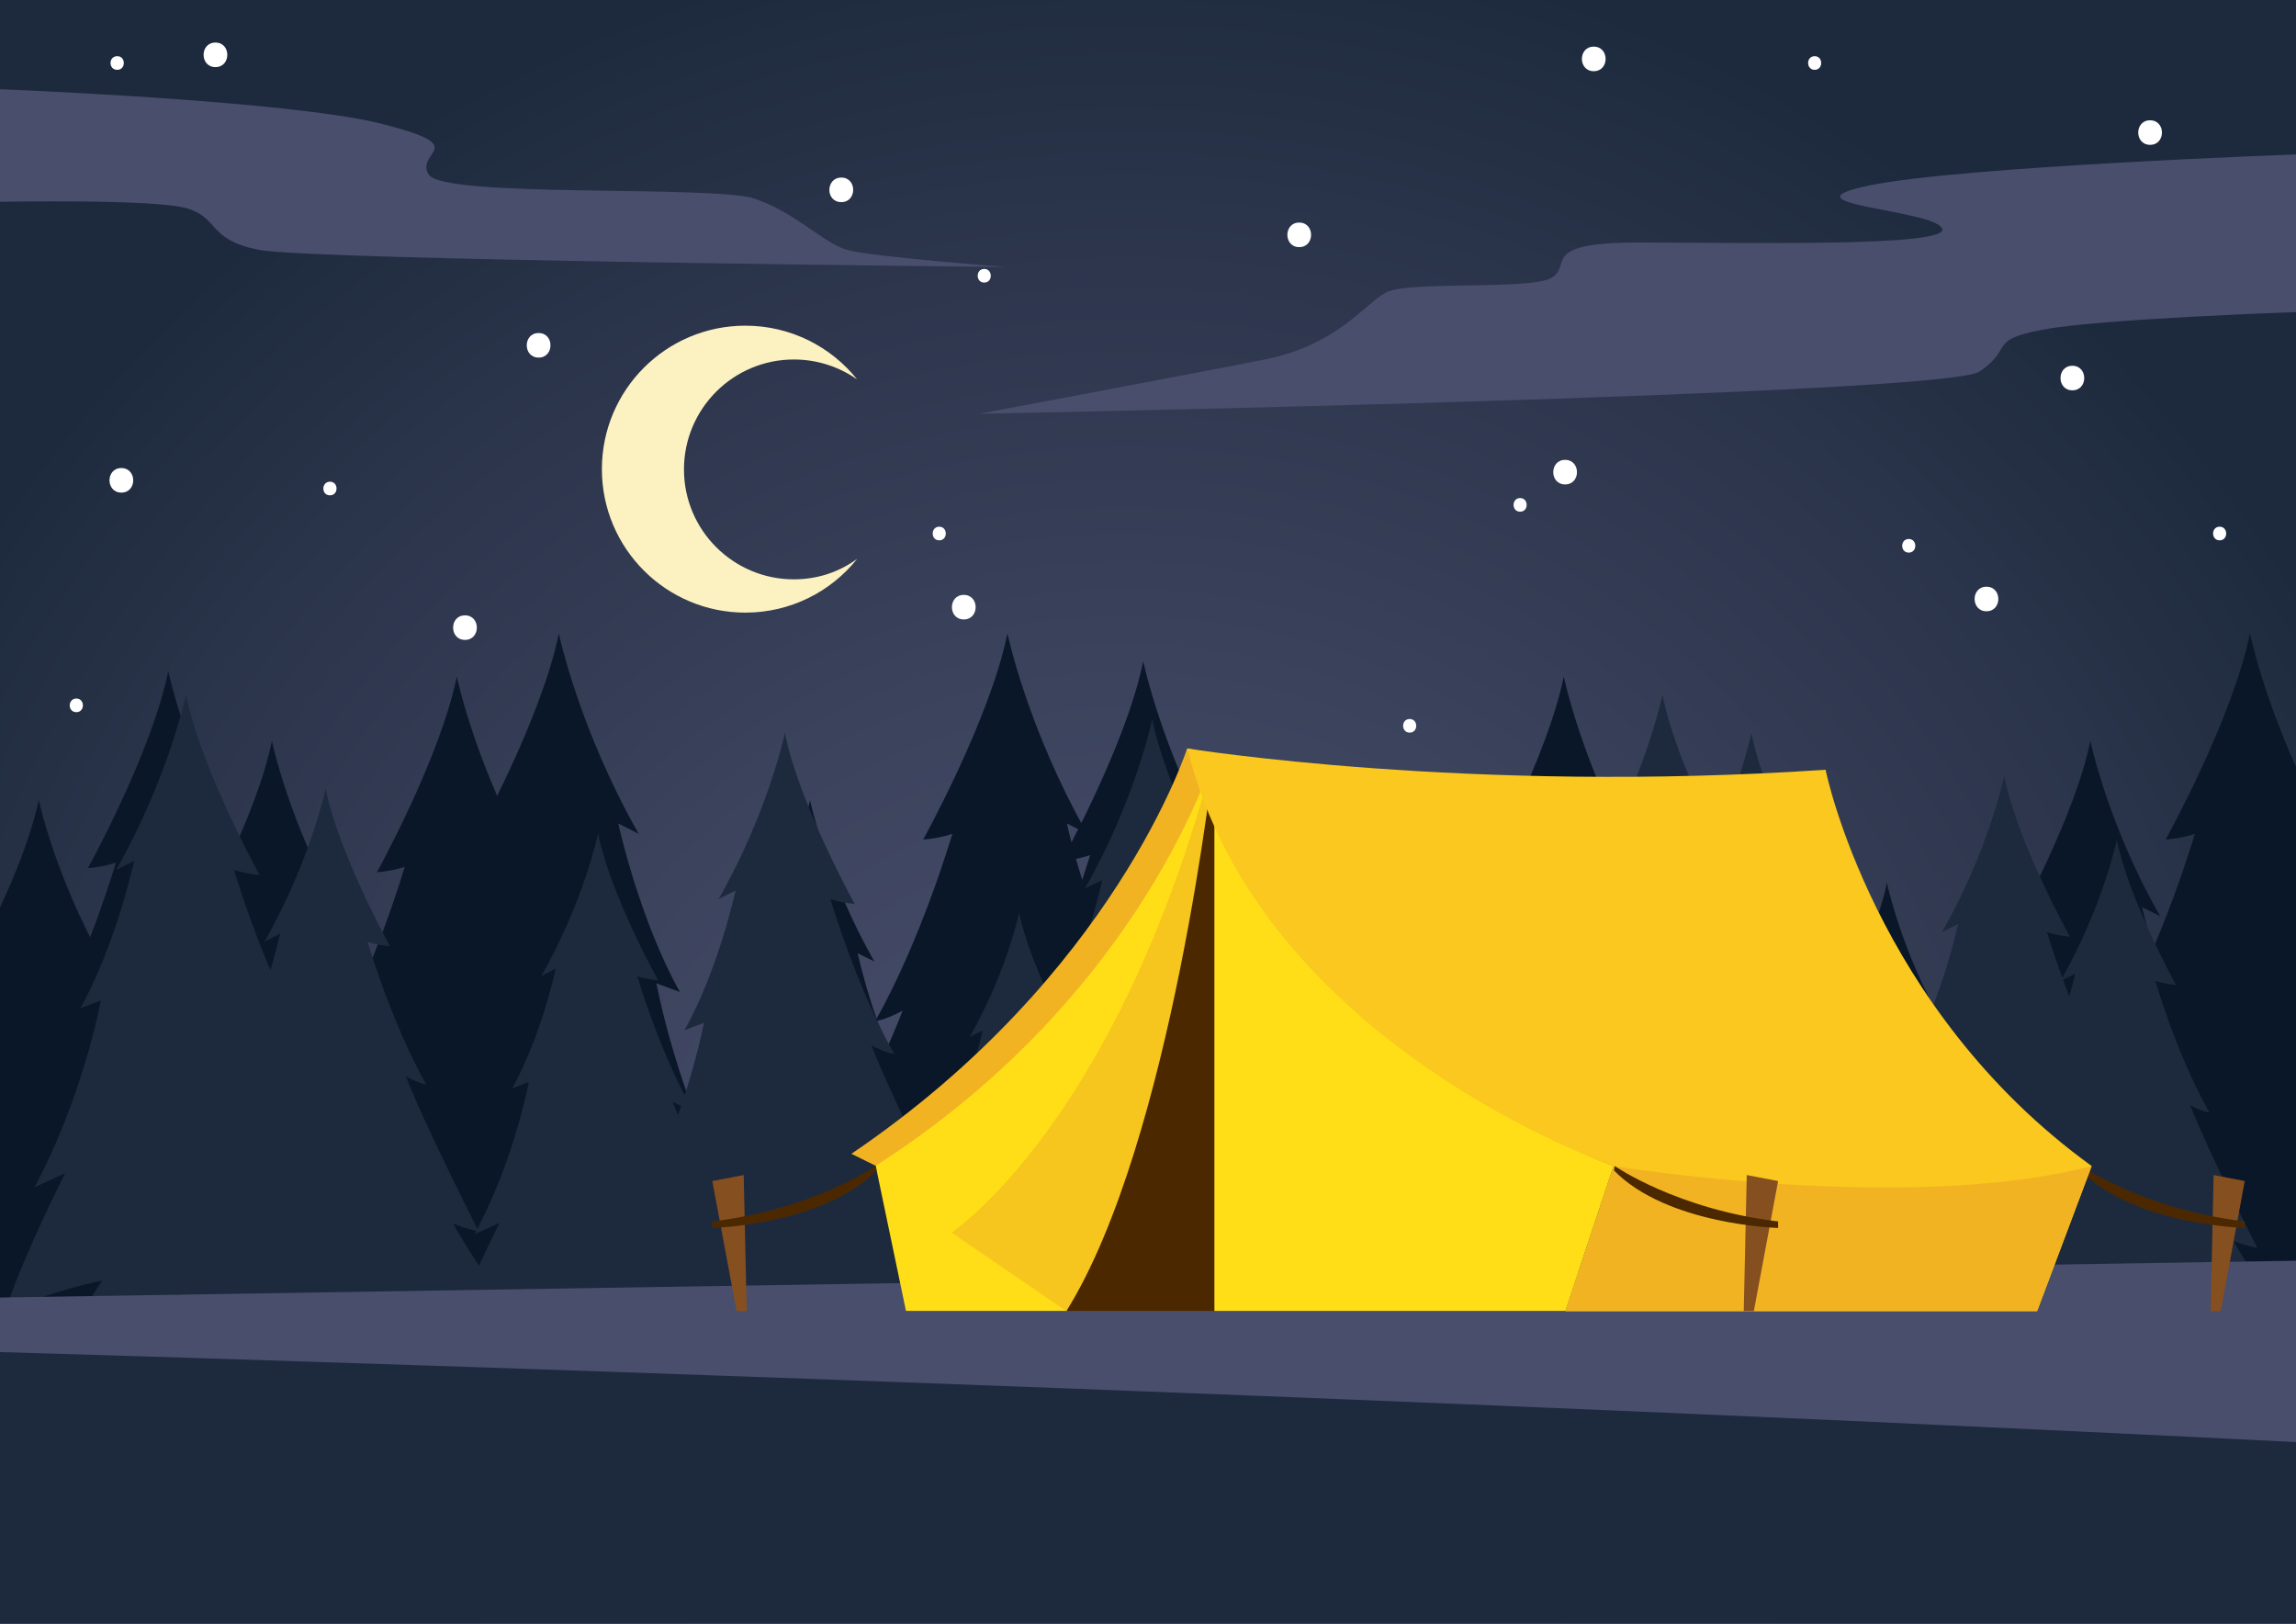 <?xml version="1.0" encoding="utf-8"?>
<!-- Generator: Adobe Illustrator 18.0.0, SVG Export Plug-In . SVG Version: 6.00 Build 0)  -->
<!DOCTYPE svg PUBLIC "-//W3C//DTD SVG 1.1//EN" "http://www.w3.org/Graphics/SVG/1.1/DTD/svg11.dtd">
<svg version="1.1" id="Layer_1" xmlns="http://www.w3.org/2000/svg" xmlns:xlink="http://www.w3.org/1999/xlink" x="0px" y="0px"
	 width="841.9px" height="595.3px" viewBox="0 0 841.9 595.3" enable-background="new 0 0 841.9 595.3" xml:space="preserve">
<rect x="0" y="0" width="841.9" height="595.3" fill="#808080" stroke="none"/>
<g>
	<radialGradient id="SVGID_1_" cx="412.617" cy="476.101" r="504.031" gradientUnits="userSpaceOnUse">
		<stop  offset="0" style="stop-color:#484E6C"/>
		<stop  offset="0.187" style="stop-color:#454B68"/>
		<stop  offset="0.446" style="stop-color:#3C435D"/>
		<stop  offset="0.747" style="stop-color:#2D364D"/>
		<stop  offset="1" style="stop-color:#1D2A3D"/>
	</radialGradient>
	<rect fill="url(#SVGID_1_)" width="841.9" height="595.3"/>
	<g>
		<defs>
			<rect id="SVGID_2_" width="841.9" height="595.3"/>
		</defs>
		<clipPath id="SVGID_3_">
			<use xlink:href="#SVGID_2_"  overflow="visible"/>
		</clipPath>
		<g clip-path="url(#SVGID_3_)">
			<g>
				<g>
					<g>
						<path fill="#0A1729" d="M574.9,476.1c0,0-1,31.6,5.6,66.8c0,0-15.3,6.1-26,0c0,0,9.7-33.3,12-72L574.9,476.1z"/>
					</g>
					<g>
						<path fill="#0A1729" d="M537.1,379.4c-8.7,22.4-33.2,70.6-33.2,70.6c6.1-1,11.7-3.6,11.7-3.6c-8.2,15.3-28.6,43.4-28.6,43.4
							c14.3-1.5,39.3-8.7,39.3-8.7l-8.7,15.3c0,0,26.3-9.7,48.7-9.7c22.4,0,48.7,7.1,48.7,7.1l-8.2-12.2
							c20.1,4.1,38.8,12.2,38.8,12.2c-8.2-24-24-55.1-24-55.1l12.2,5.6c-19.4-35.7-26.5-74.5-26.5-74.5l8.2,3.1
							c-14.3-25.5-21.4-58.7-21.4-58.7l7.1,3.6c-20.9-36.7-27.8-69.8-27.8-69.8c-6,29.7-29.3,71.8-29.3,71.8c6.1-0.5,10.2-2,10.2-2
							s-10.7,36.7-26.8,65C527.7,383,530.5,383,537.1,379.4z"/>
					</g>
				</g>
				<g>
					<g>
						<path fill="#0A1729" d="M767.4,481.6c0,0-0.9,29.1,5.2,61.6c0,0-14.1,5.6-24,0c0,0,8.9-30.7,11-66.3L767.4,481.6z"/>
					</g>
					<g>
						<path fill="#0A1729" d="M732.7,392.5c-8,20.7-30.5,65.1-30.5,65.1c5.6-0.9,10.8-3.3,10.8-3.3c-7.5,14.1-26.3,39.9-26.3,39.9
							c13.2-1.4,36.2-8,36.2-8l-8,14.1c0,0,24.2-8.9,44.9-8.9c20.7,0,44.9,6.6,44.9,6.6l-7.5-11.3c18.5,3.7,35.7,11.3,35.7,11.3
							c-7.5-22.1-22.1-50.8-22.1-50.8l11.3,5.2c-17.9-32.9-24.4-68.6-24.4-68.6l7.5,2.8c-13.2-23.5-19.7-54-19.7-54l6.6,3.3
							c-19.3-33.8-25.6-64.3-25.6-64.3c-5.5,27.4-27,66.2-27,66.2c5.6-0.5,9.4-1.9,9.4-1.9s-9.9,33.8-24.7,59.9
							C724,395.8,726.6,395.8,732.7,392.5z"/>
					</g>
				</g>
				<g>
					<g>
						<path fill="#0A1729" d="M100.9,481.6c0,0-0.9,29.1,5.2,61.6c0,0-14.1,5.6-24,0c0,0,8.9-30.7,11-66.3L100.9,481.6z"/>
					</g>
					<g>
						<path fill="#0A1729" d="M66.1,392.5c-8,20.7-30.5,65.1-30.5,65.1c5.6-0.9,10.8-3.3,10.8-3.3C38.8,468.4,20,494.2,20,494.2
							c13.2-1.4,36.2-8,36.2-8l-8,14.1c0,0,24.2-8.9,44.9-8.9S138,498,138,498l-7.5-11.3c18.5,3.7,35.7,11.3,35.7,11.3
							c-7.5-22.1-22.1-50.8-22.1-50.8l11.3,5.2c-17.9-32.9-24.4-68.6-24.4-68.6l7.5,2.8c-13.2-23.5-19.7-54-19.7-54l6.6,3.3
							C106,302,99.7,271.6,99.7,271.6c-5.5,27.4-27,66.2-27,66.2c5.6-0.5,9.4-1.9,9.4-1.9s-9.9,33.8-24.7,59.9
							C57.4,395.8,60,395.8,66.1,392.5z"/>
					</g>
				</g>
				<g>
					<g>
						<path fill="#0A1729" d="M653,486c0,0-0.9,27.1,4.8,57.3c0,0-13.1,5.2-22.3,0c0,0,8.3-28.5,10.3-61.7L653,486z"/>
					</g>
					<g>
						<path fill="#0A1729" d="M620.6,403.1c-7.4,19.2-28.4,60.6-28.4,60.6c5.2-0.9,10.1-3.1,10.1-3.1c-7,13.1-24.5,37.2-24.5,37.2
							c12.2-1.3,33.7-7.4,33.7-7.4l-7.4,13.1c0,0,22.5-8.3,41.8-8.3c19.2,0,41.8,6.1,41.8,6.1l-7-10.5c17.2,3.5,33.2,10.5,33.2,10.5
							c-7-20.6-20.6-47.2-20.6-47.2l10.5,4.8C687.1,428.3,681,395,681,395l7,2.6c-12.2-21.9-18.4-50.3-18.4-50.3l6.1,3.1
							c-17.9-31.5-23.8-59.8-23.8-59.8c-5.1,25.5-25.2,61.6-25.2,61.6c5.2-0.4,8.7-1.7,8.7-1.7s-9.2,31.5-23,55.8
							C612.5,406.2,614.9,406.2,620.6,403.1z"/>
					</g>
				</g>
				<g>
					<g>
						<path fill="#0A1729" d="M476.1,493.7c0,0-0.8,23.6,4.2,49.9c0,0-11.4,4.6-19.4,0c0,0,7.2-24.8,8.9-53.7L476.1,493.7z"/>
					</g>
					<g>
						<path fill="#0A1729" d="M447.9,421.6c-6.5,16.7-24.7,52.7-24.7,52.7c4.6-0.8,8.8-2.7,8.8-2.7c-6.1,11.4-21.3,32.4-21.3,32.4
							c10.7-1.1,29.3-6.5,29.3-6.5l-6.5,11.4c0,0,19.6-7.2,36.4-7.2s36.4,5.3,36.4,5.3l-6.1-9.1c15,3,28.9,9.1,28.9,9.1
							c-6.1-17.9-17.9-41.1-17.9-41.1l9.1,4.2c-14.5-26.6-19.8-55.6-19.8-55.6l6.1,2.3c-10.7-19-16-43.8-16-43.8l5.3,2.7
							c-15.6-27.4-20.7-52.1-20.7-52.1c-4.5,22.2-21.9,53.6-21.9,53.6c4.6-0.4,7.6-1.5,7.6-1.5s-8,27.4-20,48.5
							C440.9,424.3,443,424.3,447.9,421.6z"/>
					</g>
				</g>
				<g>
					<g>
						<path fill="#0A1729" d="M692.9,493.7c0,0-0.8,23.6,4.2,49.9c0,0-11.4,4.6-19.4,0c0,0,7.2-24.8,8.9-53.7L692.9,493.7z"/>
					</g>
					<g>
						<path fill="#0A1729" d="M664.7,421.6c-6.5,16.7-24.7,52.7-24.7,52.7c4.6-0.8,8.8-2.7,8.8-2.7c-6.1,11.4-21.3,32.4-21.3,32.4
							c10.7-1.1,29.3-6.5,29.3-6.5l-6.5,11.4c0,0,19.6-7.2,36.4-7.2S723,507,723,507l-6.1-9.1c15,3,28.9,9.1,28.9,9.1
							c-6.1-17.9-17.9-41.1-17.9-41.1l9.1,4.2c-14.5-26.6-19.8-55.6-19.8-55.6l6.1,2.3c-10.7-19-16-43.8-16-43.8l5.3,2.7
							c-15.6-27.4-20.7-52.1-20.7-52.1c-4.5,22.2-21.9,53.6-21.9,53.6c4.6-0.4,7.6-1.5,7.6-1.5s-8,27.4-20,48.5
							C657.7,424.3,659.8,424.3,664.7,421.6z"/>
					</g>
				</g>
				<g>
					<g>
						<path fill="#0A1729" d="M63.2,475.6c0,0-1,31.8,5.6,67.3c0,0-15.4,6.2-26.2,0c0,0,9.8-33.5,12.1-72.5L63.2,475.6z"/>
					</g>
					<g>
						<path fill="#0A1729" d="M25.2,378.3c-8.7,22.6-33.4,71.1-33.4,71.1c6.2-1,11.8-3.6,11.8-3.6c-8.2,15.4-28.8,43.6-28.8,43.6
							c14.4-1.5,39.5-8.7,39.5-8.7l-8.7,15.4c0,0,26.4-9.8,49-9.8s49,7.2,49,7.2l-8.2-12.3c20.2,4.1,39,12.3,39,12.3
							c-8.2-24.1-24.1-55.5-24.1-55.5l12.3,5.6c-19.5-35.9-26.7-75-26.7-75l8.2,3.1c-14.4-25.7-21.6-59.1-21.6-59.1l7.2,3.6
							c-21.1-37-28-70.2-28-70.2c-6,29.9-29.5,72.3-29.5,72.3c6.2-0.5,10.3-2.1,10.3-2.1s-10.8,37-27,65.5
							C15.7,381.9,18.5,381.9,25.2,378.3z"/>
					</g>
				</g>
				<g>
					<g>
						<path fill="#0A1729" d="M826.4,472.4c0,0-1.1,33.3,5.9,70.4c0,0-16.1,6.4-27.4,0c0,0,10.2-35.1,12.6-75.8L826.4,472.4z"/>
					</g>
					<g>
						<path fill="#0A1729" d="M786.6,370.5c-9.1,23.6-34.9,74.4-34.9,74.4c6.4-1.1,12.4-3.8,12.4-3.8c-8.6,16.1-30.1,45.7-30.1,45.7
							c15-1.6,41.4-9.1,41.4-9.1l-9.1,16.1c0,0,27.7-10.2,51.3-10.2c23.6,0,51.3,7.5,51.3,7.5l-8.6-12.9
							c21.1,4.3,40.8,12.9,40.8,12.9c-8.6-25.3-25.3-58-25.3-58l12.9,5.9c-20.4-37.6-27.9-78.5-27.9-78.5l8.6,3.2
							c-15-26.9-22.6-61.8-22.6-61.8l7.5,3.8c-22-38.7-29.3-73.5-29.3-73.5c-6.3,31.3-30.9,75.6-30.9,75.6
							c6.4-0.5,10.7-2.1,10.7-2.1s-11.3,38.7-28.2,68.5C776.7,374.3,779.6,374.3,786.6,370.5z"/>
					</g>
				</g>
				<g>
					<g>
						<path fill="#0A1729" d="M169,476.1c0,0-1,31.6,5.6,66.8c0,0-15.3,6.1-26,0c0,0,9.7-33.3,12-72L169,476.1z"/>
					</g>
					<g>
						<path fill="#0A1729" d="M131.2,379.4c-8.7,22.4-33.2,70.6-33.2,70.6c6.1-1,11.7-3.6,11.7-3.6c-8.2,15.3-28.6,43.4-28.6,43.4
							c14.3-1.5,39.3-8.7,39.3-8.7l-8.7,15.3c0,0,26.3-9.7,48.7-9.7s48.7,7.1,48.7,7.1l-8.2-12.2c20.1,4.1,38.8,12.2,38.8,12.2
							c-8.2-24-24-55.1-24-55.1l12.2,5.6c-19.4-35.7-26.5-74.5-26.5-74.5l8.2,3.1c-14.3-25.5-21.4-58.7-21.4-58.7l7.1,3.6
							c-20.9-36.7-27.8-69.8-27.8-69.8c-6,29.7-29.3,71.8-29.3,71.8c6.1-0.5,10.2-2,10.2-2s-10.7,36.7-26.8,65
							C121.8,383,124.6,383,131.2,379.4z"/>
					</g>
				</g>
				<g>
					<g>
						<path fill="#0A1729" d="M298,486.6c0,0-0.9,26.8,4.8,56.7c0,0-13,5.2-22.1,0c0,0,8.2-28.2,10.2-61.1L298,486.6z"/>
					</g>
					<g>
						<path fill="#0A1729" d="M266,404.6c-7.4,19-28.1,59.9-28.1,59.9c5.2-0.9,10-3,10-3c-6.9,13-24.2,36.8-24.2,36.8
							c12.1-1.3,33.3-7.4,33.3-7.4l-7.4,13c0,0,22.3-8.2,41.3-8.2s41.3,6.1,41.3,6.1l-6.9-10.4c17,3.4,32.9,10.4,32.9,10.4
							c-6.9-20.3-20.3-46.7-20.3-46.7l10.4,4.8c-16.4-30.3-22.5-63.2-22.5-63.2l6.9,2.6c-12.1-21.6-18.2-49.8-18.2-49.8l6.1,3
							c-17.7-31.2-23.6-59.2-23.6-59.2c-5.1,25.2-24.9,60.9-24.9,60.9c5.2-0.4,8.7-1.7,8.7-1.7s-9.1,31.2-22.7,55.2
							C258,407.6,260.4,407.6,266,404.6z"/>
					</g>
				</g>
				<g>
					<g>
						<path fill="#0A1729" d="M15.3,486.6c0,0-0.9,26.8,4.8,56.7c0,0-13,5.2-22.1,0c0,0,8.2-28.2,10.2-61.1L15.3,486.6z"/>
					</g>
					<g>
						<path fill="#0A1729" d="M-16.8,404.6c-7.4,19-28.1,59.9-28.1,59.9c5.2-0.9,10-3,10-3c-6.9,13-24.2,36.8-24.2,36.8
							c12.1-1.3,33.3-7.4,33.3-7.4l-7.4,13c0,0,22.3-8.2,41.3-8.2s41.3,6.1,41.3,6.1l-6.9-10.4c17,3.4,32.9,10.4,32.9,10.4
							C68.5,481.4,55.1,455,55.1,455l10.4,4.8C49,429.5,43,396.6,43,396.6l6.9,2.6c-12.1-21.6-18.2-49.8-18.2-49.8l6.1,3
							c-17.7-31.2-23.6-59.2-23.6-59.2c-5.1,25.2-24.9,60.9-24.9,60.9c5.2-0.4,8.7-1.7,8.7-1.7s-9.1,31.2-22.7,55.2
							C-24.8,407.6-22.4,407.6-16.8,404.6z"/>
					</g>
				</g>
				<g>
					<g>
						<path fill="#0A1729" d="M206.2,472.4c0,0-1.1,33.3,5.9,70.4c0,0-16.1,6.4-27.4,0c0,0,10.2-35.1,12.6-75.8L206.2,472.4z"/>
					</g>
					<g>
						<path fill="#0A1729" d="M166.5,370.5c-9.1,23.6-34.9,74.4-34.9,74.4c6.4-1.1,12.4-3.8,12.4-3.8c-8.6,16.1-30.1,45.7-30.1,45.7
							c15-1.6,41.4-9.1,41.4-9.1l-9.1,16.1c0,0,27.7-10.2,51.3-10.2s51.3,7.5,51.3,7.5l-8.6-12.9c21.1,4.3,40.8,12.9,40.8,12.9
							c-8.6-25.3-25.3-58-25.3-58l12.9,5.9c-20.4-37.6-27.9-78.5-27.9-78.5l8.6,3.2c-15-26.9-22.6-61.8-22.6-61.8l7.5,3.8
							c-22-38.7-29.3-73.5-29.3-73.5c-6.3,31.3-30.9,75.6-30.9,75.6c6.4-0.5,10.7-2.1,10.7-2.1s-11.3,38.7-28.2,68.5
							C156.5,374.3,159.5,374.3,166.5,370.5z"/>
					</g>
				</g>
				<g>
					<g>
						<path fill="#0A1729" d="M370.8,472.4c0,0-1.1,33.3,5.9,70.4c0,0-16.1,6.4-27.4,0c0,0,10.2-35.1,12.6-75.8L370.8,472.4z"/>
					</g>
					<g>
						<path fill="#0A1729" d="M331,370.5c-9.1,23.6-34.9,74.4-34.9,74.4c6.4-1.1,12.4-3.8,12.4-3.8c-8.6,16.1-30.1,45.7-30.1,45.7
							c15-1.6,41.4-9.1,41.4-9.1l-9.1,16.1c0,0,27.7-10.2,51.3-10.2s51.3,7.5,51.3,7.5l-8.6-12.9c21.1,4.3,40.8,12.9,40.8,12.9
							c-8.6-25.3-25.3-58-25.3-58l12.9,5.9c-20.4-37.6-27.9-78.5-27.9-78.5l8.6,3.2c-15-26.9-22.6-61.8-22.6-61.8l7.5,3.8
							c-22-38.7-29.3-73.5-29.3-73.5c-6.3,31.3-30.9,75.6-30.9,75.6c6.4-0.5,10.7-2.1,10.7-2.1s-11.3,38.7-28.2,68.5
							C321.1,374.3,324,374.3,331,370.5z"/>
					</g>
				</g>
				<g>
					<g>
						<path fill="#0A1729" d="M420.2,474.7c0,0-1,32.2,5.7,68.1c0,0-15.6,6.2-26.5,0c0,0,9.9-33.9,12.2-73.4L420.2,474.7z"/>
					</g>
					<g>
						<path fill="#0A1729" d="M381.7,376.2c-8.8,22.9-33.8,72-33.8,72c6.2-1,12-3.6,12-3.6c-8.3,15.6-29.1,44.2-29.1,44.2
							c14.6-1.6,40-8.8,40-8.8l-8.8,15.6c0,0,26.8-9.9,49.7-9.9s49.7,7.3,49.7,7.3l-8.3-12.5c20.4,4.1,39.5,12.5,39.5,12.5
							c-8.3-24.4-24.4-56.2-24.4-56.2l12.5,5.7c-19.8-36.4-27-75.9-27-75.9l8.3,3.1c-14.6-26-21.8-59.8-21.8-59.8l7.3,3.6
							c-21.3-37.4-28.3-71.1-28.3-71.1c-6.1,30.3-29.9,73.2-29.9,73.2c6.2-0.5,10.4-2.1,10.4-2.1s-10.9,37.4-27.3,66.3
							C372.1,379.8,375,379.8,381.7,376.2z"/>
					</g>
				</g>
			</g>
		</g>
	</g>
	<g>
		<g>
			<g>
				<g>
					<path fill="#1D2A3D" d="M286.5,467.6c0,0,0.9,27.6-4.9,58.3c0,0,13.4,5.3,22.7,0c0,0-8.5-29.1-10.5-62.8L286.5,467.6z"/>
				</g>
				<g>
					<path fill="#1D2A3D" d="M319.5,383.2c7.6,19.6,28.9,61.7,28.9,61.7c-5.3-0.9-10.2-3.1-10.2-3.1c7.1,13.4,24.9,37.9,24.9,37.9
						c-12.5-1.3-34.3-7.6-34.3-7.6l7.6,13.4c0,0-22.9-8.5-42.5-8.5c-19.6,0-42.5,6.2-42.5,6.2l7.1-10.7
						c-17.5,3.5-33.8,10.7-33.8,10.7c7.1-20.9,20.9-48.1,20.9-48.1l-10.7,4.9c16.9-31.2,23.2-65,23.2-65l-7.1,2.7
						c12.5-22.3,18.7-51.2,18.7-51.2l-6.2,3.1c18.3-32.1,24.3-60.9,24.3-60.9c5.2,25.9,25.6,62.7,25.6,62.7
						c-5.3-0.4-8.9-1.8-8.9-1.8s9.4,32.1,23.4,56.8C327.7,386.3,325.3,386.3,319.5,383.2z"/>
				</g>
			</g>
			<g>
				<g>
					<path fill="#1D2A3D" d="M118.4,472.4c0,0,0.8,25.4-4.5,53.8c0,0,12.3,4.9,20.9,0c0,0-7.8-26.8-9.6-57.9L118.4,472.4z"/>
				</g>
				<g>
					<path fill="#1D2A3D" d="M148.8,394.6c7,18.1,26.7,56.8,26.7,56.8c-4.9-0.8-9.4-2.9-9.4-2.9c6.6,12.3,23,34.9,23,34.9
						c-11.5-1.2-31.6-7-31.6-7l7,12.3c0,0-21.1-7.8-39.2-7.8S86,486.8,86,486.8l6.6-9.8c-16.1,3.3-31.2,9.8-31.2,9.8
						c6.6-19.3,19.3-44.3,19.3-44.3l-9.8,4.5C86.4,418.2,92.1,387,92.1,387l-6.6,2.5c11.5-20.5,17.2-47.2,17.2-47.2l-5.7,2.9
						c16.8-29.5,22.4-56.1,22.4-56.1c4.8,23.9,23.6,57.8,23.6,57.8c-4.9-0.4-8.2-1.6-8.2-1.6s8.6,29.5,21.5,52.3
						C156.3,397.5,154.1,397.5,148.8,394.6z"/>
				</g>
			</g>
			<g>
				<g>
					<path fill="#1D2A3D" d="M218.3,476.3c0,0,0.8,23.7-4.2,50c0,0,11.5,4.6,19.5,0c0,0-7.3-24.9-9-53.9L218.3,476.3z"/>
				</g>
				<g>
					<path fill="#1D2A3D" d="M246.6,403.9c6.5,16.8,24.8,52.9,24.8,52.9c-4.6-0.8-8.8-2.7-8.8-2.7c6.1,11.5,21.4,32.5,21.4,32.5
						c-10.7-1.1-29.4-6.5-29.4-6.5l6.5,11.5c0,0-19.7-7.3-36.5-7.3s-36.5,5.3-36.5,5.3l6.1-9.2c-15,3-29,9.2-29,9.2
						c6.1-18,18-41.3,18-41.3l-9.2,4.2c14.5-26.7,19.9-55.8,19.9-55.8l-6.1,2.3c10.7-19.1,16-43.9,16-43.9l-5.3,2.7
						c15.7-27.5,20.8-52.2,20.8-52.2c4.5,22.3,22,53.8,22,53.8c-4.6-0.4-7.6-1.5-7.6-1.5s8,27.5,20.1,48.7
						C253.6,406.6,251.5,406.6,246.6,403.9z"/>
				</g>
			</g>
			<g>
				<g>
					<path fill="#1D2A3D" d="M372.8,483c0,0,0.7,20.6-3.7,43.5c0,0,10,4,17,0c0,0-6.3-21.7-7.8-46.9L372.8,483z"/>
				</g>
				<g>
					<path fill="#1D2A3D" d="M397.4,420c5.7,14.6,21.6,46,21.6,46c-4-0.7-7.6-2.3-7.6-2.3c5.3,10,18.6,28.3,18.6,28.3
						c-9.3-1-25.6-5.7-25.6-5.7l5.7,10c0,0-17.1-6.3-31.7-6.3s-31.7,4.7-31.7,4.7l5.3-8c-13.1,2.6-25.3,8-25.3,8
						c5.3-15.6,15.6-35.9,15.6-35.9l-8,3.7c12.6-23.3,17.3-48.5,17.3-48.5l-5.3,2c9.3-16.6,14-38.2,14-38.2l-4.7,2.3
						c13.6-23.9,18.1-45.5,18.1-45.5c3.9,19.4,19.1,46.8,19.1,46.8c-4-0.3-6.6-1.3-6.6-1.3s7,23.9,17.5,42.4
						C403.5,422.4,401.7,422.4,397.4,420z"/>
				</g>
			</g>
			<g>
				<g>
					<path fill="#1D2A3D" d="M733.8,471.3c0,0,0.8,26-4.6,54.8c0,0,12.6,5,21.3,0c0,0-8-27.3-9.8-59.1L733.8,471.3z"/>
				</g>
				<g>
					<path fill="#1D2A3D" d="M764.8,392c7.1,18.4,27.2,58,27.2,58c-5-0.8-9.6-2.9-9.6-2.9c6.7,12.6,23.4,35.6,23.4,35.6
						c-11.7-1.3-32.2-7.1-32.2-7.1l7.1,12.6c0,0-21.6-8-40-8c-18.4,0-40,5.9-40,5.9l6.7-10c-16.5,3.3-31.8,10-31.8,10
						c6.7-19.7,19.7-45.2,19.7-45.2l-10,4.6c15.9-29.3,21.8-61.1,21.8-61.1l-6.7,2.5c11.7-20.9,17.6-48.1,17.6-48.1l-5.9,2.9
						c17.2-30.1,22.8-57.2,22.8-57.2c4.9,24.4,24.1,58.9,24.1,58.9c-5-0.4-8.4-1.7-8.4-1.7s8.8,30.1,22,53.4
						C772.6,394.9,770.3,394.9,764.8,392z"/>
				</g>
			</g>
			<g>
				<g>
					<path fill="#1D2A3D" d="M66.9,464.4c0,0,0.9,29.1-5.2,61.5c0,0,14.1,5.6,23.9,0c0,0-8.9-30.6-11-66.2L66.9,464.4z"/>
				</g>
				<g>
					<path fill="#1D2A3D" d="M101.7,375.4c8,20.6,30.5,65,30.5,65c-5.6-0.9-10.8-3.3-10.8-3.3c7.5,14.1,26.3,39.9,26.3,39.9
						c-13.1-1.4-36.1-8-36.1-8l8,14.1c0,0-24.2-8.9-44.8-8.9s-44.8,6.6-44.8,6.6l7.5-11.3c-18.5,3.7-35.7,11.3-35.7,11.3
						c7.5-22.1,22.1-50.7,22.1-50.7l-11.3,5.2c17.8-32.8,24.4-68.5,24.4-68.5l-7.5,2.8c13.1-23.5,19.7-54,19.7-54l-6.6,3.3
						c19.2-33.8,25.6-64.2,25.6-64.2c5.5,27.3,27,66.1,27,66.1c-5.6-0.5-9.4-1.9-9.4-1.9s9.9,33.8,24.6,59.8
						C110.3,378.7,107.8,378.7,101.7,375.4z"/>
				</g>
			</g>
			<g>
				<g>
					<path fill="#1D2A3D" d="M640.9,467.6c0,0,0.9,27.6-4.9,58.3c0,0,13.4,5.3,22.7,0c0,0-8.5-29.1-10.5-62.8L640.9,467.6z"/>
				</g>
				<g>
					<path fill="#1D2A3D" d="M673.9,383.2c7.6,19.6,28.9,61.7,28.9,61.7c-5.3-0.9-10.2-3.1-10.2-3.1c7.1,13.4,24.9,37.9,24.9,37.9
						c-12.5-1.3-34.3-7.6-34.3-7.6l7.6,13.4c0,0-22.9-8.5-42.5-8.5c-19.6,0-42.5,6.2-42.5,6.2l7.1-10.7
						c-17.5,3.5-33.8,10.7-33.8,10.7c7.1-20.9,20.9-48.1,20.9-48.1l-10.7,4.9c16.9-31.2,23.2-65,23.2-65l-7.1,2.7
						c12.5-22.3,18.7-51.2,18.7-51.2l-6.2,3.1c18.3-32.1,24.3-60.9,24.3-60.9c5.2,25.9,25.6,62.7,25.6,62.7
						c-5.3-0.4-8.9-1.8-8.9-1.8s9.4,32.1,23.4,56.8C682.1,386.3,679.7,386.3,673.9,383.2z"/>
				</g>
			</g>
			<g>
				<g>
					<path fill="#1D2A3D" d="M528.3,476.8c0,0,0.8,23.4-4.2,49.5c0,0,11.3,4.5,19.3,0c0,0-7.2-24.7-8.9-53.3L528.3,476.8z"/>
				</g>
				<g>
					<path fill="#1D2A3D" d="M556.3,405.2c6.4,16.6,24.6,52.3,24.6,52.3c-4.5-0.8-8.7-2.6-8.7-2.6c6,11.3,21.2,32.1,21.2,32.1
						c-10.6-1.1-29.1-6.4-29.1-6.4l6.4,11.3c0,0-19.5-7.2-36.1-7.2s-36.1,5.3-36.1,5.3l6-9.1c-14.9,3-28.7,9.1-28.7,9.1
						c6-17.8,17.8-40.8,17.8-40.8l-9.1,4.2c14.4-26.5,19.7-55.2,19.7-55.2l-6,2.3c10.6-18.9,15.9-43.5,15.9-43.5l-5.3,2.6
						c15.5-27.2,20.6-51.7,20.6-51.7c4.4,22,21.7,53.2,21.7,53.2c-4.5-0.4-7.6-1.5-7.6-1.5s7.9,27.2,19.8,48.2
						C563.3,407.8,561.2,407.8,556.3,405.2z"/>
				</g>
			</g>
			<g>
				<g>
					<path fill="#1D2A3D" d="M775.2,476.8c0,0,0.8,23.4-4.2,49.5c0,0,11.3,4.5,19.3,0c0,0-7.2-24.7-8.9-53.3L775.2,476.8z"/>
				</g>
				<g>
					<path fill="#1D2A3D" d="M803.1,405.2c6.4,16.6,24.6,52.3,24.6,52.3c-4.5-0.8-8.7-2.6-8.7-2.6c6,11.3,21.2,32.1,21.2,32.1
						c-10.6-1.1-29.1-6.4-29.1-6.4l6.4,11.3c0,0-19.5-7.2-36.1-7.2c-16.6,0-36.1,5.3-36.1,5.3l6-9.1c-14.9,3-28.7,9.1-28.7,9.1
						c6-17.8,17.8-40.8,17.8-40.8l-9.1,4.2c14.4-26.5,19.7-55.2,19.7-55.2l-6,2.3c10.6-18.9,15.9-43.5,15.9-43.5l-5.3,2.6
						c15.5-27.2,20.6-51.7,20.6-51.7c4.4,22,21.7,53.2,21.7,53.2c-4.5-0.4-7.6-1.5-7.6-1.5s7.9,27.2,19.8,48.2
						C810.1,407.8,808.1,407.8,803.1,405.2z"/>
				</g>
			</g>
			<g>
				<g>
					<path fill="#1D2A3D" d="M608.4,464.4c0,0,0.9,29.1-5.2,61.5c0,0,14.1,5.6,23.9,0c0,0-8.9-30.6-11-66.2L608.4,464.4z"/>
				</g>
				<g>
					<path fill="#1D2A3D" d="M643.1,375.4c8,20.6,30.5,65,30.5,65c-5.6-0.9-10.8-3.3-10.8-3.3c7.5,14.1,26.3,39.9,26.3,39.9
						c-13.1-1.4-36.1-8-36.1-8l8,14.1c0,0-24.2-8.9-44.8-8.9c-20.6,0-44.8,6.6-44.8,6.6l7.5-11.3c-18.5,3.7-35.7,11.3-35.7,11.3
						c7.5-22.1,22.1-50.7,22.1-50.7l-11.3,5.2c17.8-32.8,24.4-68.5,24.4-68.5l-7.5,2.8c13.1-23.5,19.7-54,19.7-54l-6.6,3.3
						c19.2-33.8,25.6-64.2,25.6-64.2c5.5,27.3,27,66.1,27,66.1c-5.6-0.5-9.4-1.9-9.4-1.9s9.9,33.8,24.6,59.8
						C651.8,378.7,649.2,378.7,643.1,375.4z"/>
				</g>
			</g>
			<g>
				<g>
					<path fill="#1D2A3D" d="M421.6,466.4c0,0,0.9,28.2-5,59.5c0,0,13.6,5.4,23.2,0c0,0-8.6-29.6-10.7-64.1L421.6,466.4z"/>
				</g>
				<g>
					<path fill="#1D2A3D" d="M455.2,380.4c7.7,20,29.5,62.9,29.5,62.9c-5.4-0.9-10.4-3.2-10.4-3.2c7.3,13.6,25.4,38.6,25.4,38.6
						c-12.7-1.4-35-7.7-35-7.7l7.7,13.6c0,0-23.4-8.6-43.4-8.6s-43.4,6.4-43.4,6.4l7.3-10.9c-17.9,3.6-34.5,10.9-34.5,10.9
						c7.3-21.3,21.3-49,21.3-49l-10.9,5c17.3-31.8,23.6-66.3,23.6-66.3l-7.3,2.7c12.7-22.7,19.1-52.2,19.1-52.2l-6.4,3.2
						c18.6-32.7,24.7-62.1,24.7-62.1c5.3,26.5,26.1,63.9,26.1,63.9c-5.4-0.5-9.1-1.8-9.1-1.8s9.5,32.7,23.8,57.9
						C463.6,383.6,461.1,383.6,455.2,380.4z"/>
				</g>
			</g>
		</g>
	</g>
	<polygon fill="#484E6C" points="0,595.3 0,475.7 841.9,462.2 841.9,595.3 	"/>
	<g>
		<g>
			<polygon fill="#864F20" points="814.3,480.7 823.1,433 811.7,430.8 810.6,480.7 			"/>
			<path fill="#4C2800" d="M763.2,427.5c0,0,22.9,15.9,59.9,20.3v2.4c0,0-40.7-1.1-60.2-21.1L763.2,427.5z"/>
		</g>
		<g>
			<path fill="#F2B322" d="M445.3,276.6l-10-2.2c0,0-26.5,83.2-123.1,148.6l8.9,4.4C321.1,427.5,419.8,395.3,445.3,276.6z"/>
			<path fill="#FFDE17" d="M445.3,276.6c0,0-25.5,87.6-124.2,150.8l11.1,53.2H574l17.7-53.2C591.7,427.5,471.9,385.3,445.3,276.6z"
				/>
			<polygon fill="#4C2800" points="445.3,276.6 445.3,480.7 391,480.7 			"/>
			<path fill="#F7C61E" d="M445.3,276.6c0,0-15.5,142-54.3,204.1l-42.1-28.8C348.8,451.9,409.8,411.9,445.3,276.6z"/>
			<path fill="#FAC81E" d="M669.4,282.2c-130.9,8.9-234-7.8-234-7.8C462,383.1,591.7,427.5,591.7,427.5L574,480.7h173l20-53.2
				C687.1,369.8,669.4,282.2,669.4,282.2z"/>
			<path fill="#F2B322" d="M591.7,427.5c0,0,107.6,17.7,175.2,0l-20,53.2H574L591.7,427.5z"/>
		</g>
		<g>
			<polygon fill="#864F20" points="270.1,480.7 261.2,433 272.7,430.8 273.8,480.7 			"/>
			<path fill="#4C2800" d="M321.1,427.5c0,0-22.9,15.9-59.9,20.3v2.4c0,0,40.7-1.1,60.2-21.1L321.1,427.5z"/>
		</g>
		<g>
			<polygon fill="#864F20" points="643.1,480.7 652,433 640.5,430.8 639.4,480.7 			"/>
			<path fill="#4C2800" d="M592.1,427.5c0,0,22.9,15.9,59.9,20.3v2.4c0,0-40.7-1.1-60.2-21.1L592.1,427.5z"/>
		</g>
	</g>
	<path fill="#1D2A3D" d="M0,595.3v-99.6c0,0,428.2,12.2,841.9,33v66.5H0z"/>
	<g>
		<path fill="#484E6C" d="M842.4,56.6c0,0-123.3,4.4-157,11.4s23,8.7,26.7,15.7c3.8,7-73.6,5.2-111.2,5.2s-23.8,8.7-32.3,13.1
			c-8.5,4.4-52.2,0.9-60.3,5.2s-17.9,19.2-44.1,24.5c-26.1,5.2-105.2,20-105.2,20s354.1-6.7,366.9-15.5s2.7-11.4,23-15.3
			c20.3-4,93.5-6.5,93.5-6.5V56.6z"/>
		<path fill="#484E6C" d="M-0.5,32.7c0,0,106.6,4.1,140.5,12.7s11.9,9.9,17.2,18.6s104.3,3.8,119.4,8.8c15,5,25.3,16.3,34,18.8
			c8.6,2.5,58.3,6.3,58.3,6.3s-255.2-2.5-274-6.3S80.6,80.3,69,76.5C57.3,72.8-0.5,74-0.5,74V32.7z"/>
	</g>
	<path fill="#FCF1C0" d="M291.1,212.4c-22.2,0-40.3-18-40.3-40.3c0-22.2,18-40.3,40.3-40.3c8.6,0,16.6,2.7,23.2,7.3
		c-9.6-12-24.4-19.7-41-19.7c-29.1,0-52.6,23.6-52.6,52.6c0,29.1,23.6,52.6,52.6,52.6c16.6,0,31.4-7.7,41-19.7
		C307.7,209.7,299.8,212.4,291.1,212.4z"/>
	<g>
		<g>
			<path fill="#FFFFFF" d="M699.9,202.6c3.2,0,3.2-5,0-5C696.7,197.6,696.7,202.6,699.9,202.6L699.9,202.6z"/>
		</g>
		<g>
			<path fill="#FFFFFF" d="M121,181.6c3.2,0,3.2-5,0-5S117.7,181.6,121,181.6L121,181.6z"/>
		</g>
		<g>
			<path fill="#FFFFFF" d="M360.9,103.6c3.2,0,3.2-5,0-5S357.7,103.6,360.9,103.6L360.9,103.6z"/>
		</g>
		<g>
			<path fill="#FFFFFF" d="M813.9,198.1c3.2,0,3.2-5,0-5S810.7,198.1,813.9,198.1L813.9,198.1z"/>
		</g>
		<g>
			<path fill="#FFFFFF" d="M516.9,268.6c3.2,0,3.2-5,0-5C513.7,263.6,513.7,268.6,516.9,268.6L516.9,268.6z"/>
		</g>
		<g>
			<path fill="#FFFFFF" d="M344.4,198.1c3.2,0,3.2-5,0-5S341.2,198.1,344.4,198.1L344.4,198.1z"/>
		</g>
		<g>
			<path fill="#FFFFFF" d="M43,25.6c3.2,0,3.2-5,0-5C39.7,20.6,39.7,25.6,43,25.6L43,25.6z"/>
		</g>
		<g>
			<path fill="#FFFFFF" d="M28,261.1c3.2,0,3.2-5,0-5S24.7,261.1,28,261.1L28,261.1z"/>
		</g>
		<g>
			<path fill="#FFFFFF" d="M665.4,25.6c3.2,0,3.2-5,0-5C662.2,20.6,662.2,25.6,665.4,25.6L665.4,25.6z"/>
		</g>
		<g>
			<path fill="#FFFFFF" d="M557.4,187.6c3.2,0,3.2-5,0-5S554.2,187.6,557.4,187.6L557.4,187.6z"/>
		</g>
		<g>
			<path fill="#FFFFFF" d="M573.9,177.6c5.8,0,5.8-9,0-9C568.1,168.6,568.1,177.6,573.9,177.6L573.9,177.6z"/>
		</g>
		<g>
			<path fill="#FFFFFF" d="M197.5,131.1c5.8,0,5.8-9,0-9S191.7,131.1,197.5,131.1L197.5,131.1z"/>
		</g>
		<g>
			<path fill="#FFFFFF" d="M44.5,180.6c5.8,0,5.8-9,0-9S38.7,180.6,44.5,180.6L44.5,180.6z"/>
		</g>
		<g>
			<path fill="#FFFFFF" d="M788.4,53.1c5.8,0,5.8-9,0-9S782.6,53.1,788.4,53.1L788.4,53.1z"/>
		</g>
		<g>
			<path fill="#FFFFFF" d="M728.4,224.1c5.8,0,5.8-9,0-9S722.6,224.1,728.4,224.1L728.4,224.1z"/>
		</g>
		<g>
			<path fill="#FFFFFF" d="M353.4,227.1c5.8,0,5.8-9,0-9C347.6,218.1,347.6,227.1,353.4,227.1L353.4,227.1z"/>
		</g>
		<g>
			<path fill="#FFFFFF" d="M308.5,74.1c5.8,0,5.8-9,0-9S302.6,74.1,308.5,74.1L308.5,74.1z"/>
		</g>
		<g>
			<path fill="#FFFFFF" d="M476.4,90.6c5.8,0,5.8-9,0-9C470.6,81.6,470.6,90.6,476.4,90.6L476.4,90.6z"/>
		</g>
		<g>
			<path fill="#FFFFFF" d="M79,24.6c5.8,0,5.8-9,0-9C73.2,15.6,73.2,24.6,79,24.6L79,24.6z"/>
		</g>
		<g>
			<path fill="#FFFFFF" d="M759.9,143.1c5.8,0,5.8-9,0-9C754.1,134.1,754.1,143.1,759.9,143.1L759.9,143.1z"/>
		</g>
		<g>
			<path fill="#FFFFFF" d="M170.5,234.6c5.8,0,5.8-9,0-9C164.7,225.6,164.7,234.6,170.5,234.6L170.5,234.6z"/>
		</g>
		<g>
			<path fill="#FFFFFF" d="M584.4,26.1c5.8,0,5.8-9,0-9S578.6,26.1,584.4,26.1L584.4,26.1z"/>
		</g>
	</g>
</g>
</svg>

